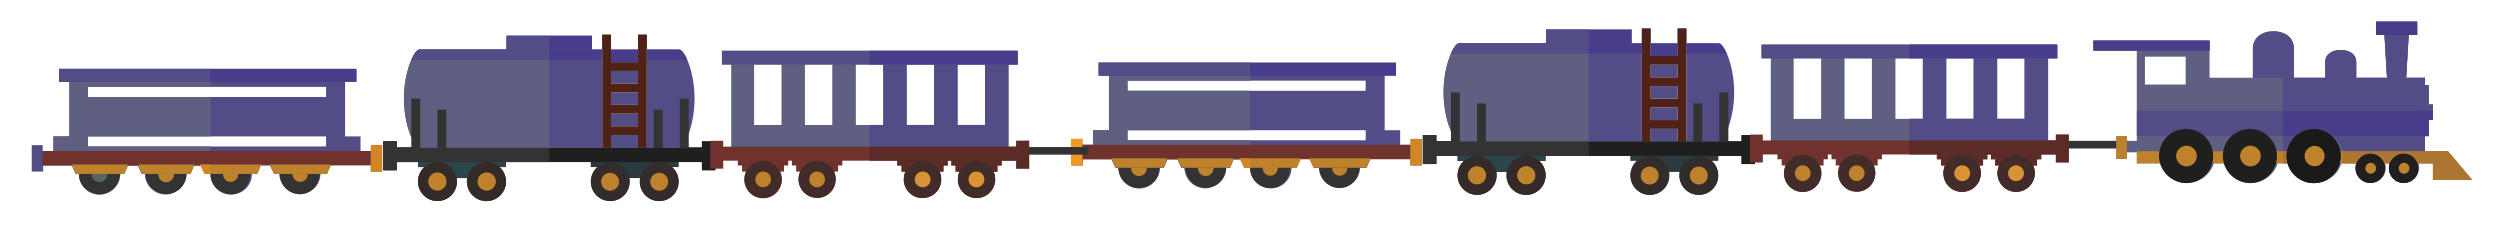 <svg height="74" viewBox="0 0 808 74" width="808" xmlns="http://www.w3.org/2000/svg"><path d="m660.14 45.52h27.6v2.47h-27.6z" fill="#333"/><path d="m562.86 43.68v2h-98.65v-2h-4.34v9.32h4.34v-2.63h6.89v1.63h2.07a6.3 6.3 0 1 0 10.53 4.65 5.67 5.67 0 0 0 -.1-1.09h3.4a6.59 6.59 0 0 0 -.1 1.09 6.3 6.3 0 1 0 10.56-4.65h2.06v-1.63h27.41v1.63h2.07a6.3 6.3 0 1 0 10.54 4.65 6.59 6.59 0 0 0 -.1-1.09h3.42a6.59 6.59 0 0 0 -.1 1.09 6.3 6.3 0 1 0 10.53-4.65h2.06v-1.63h7.51v2.63h4.33v-9.32z" fill="#2a3a3f" fill-rule="evenodd"/><path d="m562.86 43.68v1.97h-98.65v-1.97h-4.33v1.97 4.72 2.66h4.33v-2.66h3.45 3.44 28.42 27.41 28.42 4.17 3.34v2.66h4.34v-2.66-4.72-1.97z" fill="#1f1f1f" fill-rule="evenodd"/><path d="m555.48 14h-10.43v31.7h10.43c1.76 0 5-7.09 5-15.83s-3.24-15.87-5-15.87z" fill="#524d87" fill-rule="evenodd"/><path d="m533.48 27.83h8.73v4.06h-8.73z" fill="#524d87"/><path d="m533.48 41.64h8.73v4.06h-8.73z" fill="#524d87"/><path d="m533.48 34.74h8.73v4.06h-8.73z" fill="#524d87"/><path d="m533.48 20.93h8.73v4.06h-8.73z" fill="#524d87"/><path d="m530.64 9.2h2.84v4.82h-2.84z" fill="#524d87"/><path d="m542.21 9.2h2.84v4.82h-2.84z" fill="#524d87"/><path d="m527.34 9.56h-27.61v4.44h-28.14c-1.76 0-5 7.09-5 15.84s3.28 15.83 5 15.83h59.05v-31.67h-3.3z" fill="#524d87" fill-rule="evenodd"/><path d="m533.48 14.03h8.73v4.06h-8.73z" fill="#524d87"/><path d="m530.64 9.2h2.84v8.89h8.73v-8.89h2.84v36.5h-2.84v-4.06h-8.73v4.06h-2.84zm11.57 29.6v-4.06h-8.73v4.06zm0-6.9v-4.07h-8.73v4.07zm0-6.91v-4.06h-8.73v4.07z" fill="#4f2215" fill-rule="evenodd"/><path d="m493.29 62.9a6.23 6.23 0 1 0 -6.23-6.23 6.24 6.24 0 0 0 6.23 6.23z" fill="#342b28" fill-rule="evenodd"/><path d="m477.37 62.9a6.23 6.23 0 1 0 -6.23-6.23 6.24 6.24 0 0 0 6.23 6.23z" fill="#342b28" fill-rule="evenodd"/><path d="m477.37 59.56a2.9 2.9 0 1 0 -2.9-2.89 2.9 2.9 0 0 0 2.9 2.89z" fill="#f7b82e" fill-rule="evenodd"/><path d="m493.29 59.56a2.9 2.9 0 1 0 -2.89-2.89 2.9 2.9 0 0 0 2.89 2.89z" fill="#f7b82e" fill-rule="evenodd"/><path d="m527.34 14h-55.75c-.73 0-1.73 1.23-2.65 3.31h61.7v-3.31zm17.71 0v3.31h13.08c-.92-2.08-1.92-3.31-2.65-3.31zm-11.57 0v4.06h8.73v-4.06z" fill="#483d8b" fill-rule="evenodd"/><path d="m499.73 9.56h27.61v4.47h-27.61z" fill="#483d8b"/><g fill-rule="evenodd"><path d="m549.06 63a6.23 6.23 0 1 0 -6.23-6.23 6.24 6.24 0 0 0 6.23 6.23z" fill="#332c2b"/><path d="m549.06 59.63a2.89 2.89 0 1 0 -2.89-2.89 2.9 2.9 0 0 0 2.89 2.89z" fill="#bf822c"/><path d="m533.18 63a6.23 6.23 0 1 0 -6.18-6.26 6.24 6.24 0 0 0 6.18 6.26z" fill="#332c2b"/><path d="m533.18 59.63a2.89 2.89 0 1 0 -2.89-2.89 2.9 2.9 0 0 0 2.89 2.89z" fill="#bf822c"/><path d="m471.1 50.37v1.63h2.07a6.3 6.3 0 1 0 10.53 4.65 5.67 5.67 0 0 0 -.1-1.09h3.4a6.59 6.59 0 0 0 -.1 1.09 6.3 6.3 0 0 0 12.6.16 6.23 6.23 0 1 1 -.49-2.59 6.37 6.37 0 0 0 -1.55-2.22h2.06v-1.63zm6.27.07a6.23 6.23 0 1 1 -6.23 6.23 6.23 6.23 0 0 1 6.23-6.23z" fill="#2b454c"/><path d="m513.53 45.7h-41.94a1 1 0 0 1 -.28-.05h-7.1v-2h-4.34v9.35h4.34v-2.63h49.32z" fill="#333"/><path d="m468.94 17.34a32.35 32.35 0 0 0 -2.39 12.53c0 8.74 3.28 15.83 5 15.83h41.94v-28.36z" fill="#5f5f82"/><path d="m493.29 50.44a6.23 6.23 0 1 1 -6.23 6.23 6.23 6.23 0 0 1 6.23-6.23zm0 3.33a2.9 2.9 0 1 0 2.9 2.9 2.9 2.9 0 0 0 -2.9-2.9z" fill="#342b28"/><path d="m477.37 50.44a6.23 6.23 0 1 1 -6.23 6.23 6.23 6.23 0 0 1 6.23-6.23zm0 3.33a2.9 2.9 0 1 0 2.89 2.9 2.9 2.9 0 0 0 -2.89-2.9z" fill="#342b28"/><path d="m477.37 53.77a2.9 2.9 0 1 1 -2.9 2.9 2.89 2.89 0 0 1 2.9-2.9z" fill="#bf822c"/><path d="m493.29 53.77a2.9 2.9 0 1 1 -2.89 2.9 2.9 2.9 0 0 1 2.89-2.9z" fill="#bf822c"/><path d="m513.53 14h-41.94c-.73 0-1.73 1.23-2.65 3.31h44.59z" fill="#534e87"/></g><path d="m499.73 9.56h13.81v4.47h-13.81z" fill="#534e87"/><path d="m477.37 33.43h2.89v12.48h-2.89z" fill="#333"/><path d="m468.94 29.87h2.89v16.04h-2.89z" fill="#333"/><path d="m547.29 33.43h2.89v12.48h-2.89z" fill="#333"/><path d="m555.71 29.87h2.89v16.04h-2.89z" fill="#333"/><path d="m441.39 29.34h-77v-3.27h77zm0 16h-77v-3.25h77v3.26zm14.61-.43v1.9h-3.47v-4.72h-5v-17.65h3.67v-4.18h-96.1v4.18h3.32v17.65h-5.16v4.72h-3.46v-1.9h-3.54v8.56h3.67v-2.31h9.22l1.36 3.06h1a6.66 6.66 0 1 0 13.32 0h1.26l1.23-2.75h3.28l1.22 2.75h1a6.67 6.67 0 0 0 13.33 0h1.26l.83-2.75h3l1.06 2.75h1.8a6.66 6.66 0 1 0 13.32 0h1.64l1.08-2.85h3.37l1.22 2.85h1.53a6.67 6.67 0 0 0 13.33 0h1.41l.72-3.06h14.12v2.31h3.67v-8.56z" fill="#524d87" fill-rule="evenodd"/><path d="m410.59 60.79a6.43 6.43 0 1 0 -6.59-6.42 6.53 6.53 0 0 0 6.59 6.42z" fill="#333" fill-rule="evenodd"/><path d="m433.06 60.79a6.43 6.43 0 1 0 -6.61-6.42 6.53 6.53 0 0 0 6.61 6.42z" fill="#333" fill-rule="evenodd"/><path d="m433.06 56.79a2.43 2.43 0 1 0 -2.49-2.42 2.47 2.47 0 0 0 2.49 2.42z" fill="#bf822c" fill-rule="evenodd"/><path d="m410.59 56.79a2.43 2.43 0 1 0 -2.49-2.42 2.47 2.47 0 0 0 2.49 2.42z" fill="#bf822c" fill-rule="evenodd"/><path d="m389.71 60.79a6.43 6.43 0 1 0 -6.61-6.42 6.53 6.53 0 0 0 6.61 6.42z" fill="#566464" fill-rule="evenodd"/><path d="m389.71 56.79a2.43 2.43 0 1 0 -2.49-2.42 2.47 2.47 0 0 0 2.49 2.42z" fill="#404f8d" fill-rule="evenodd"/><path d="m368.12 60.79a6.43 6.43 0 1 0 -6.61-6.42 6.53 6.53 0 0 0 6.61 6.42z" fill="#566464" fill-rule="evenodd"/><path d="m368.12 56.79a2.43 2.43 0 1 0 -2.49-2.42 2.47 2.47 0 0 0 2.49 2.42z" fill="#404f8d" fill-rule="evenodd"/><path d="m355.1 20.26h96.08v4.18h-96.08z" fill="#483d8b"/><path d="m349.8 46.81h106.03v4.66h-106.03z" fill="#6f322c"/><path d="m346.26 44.91h3.53v8.57h-3.53z" fill="#f39821"/><path d="m455.82 44.91h3.67v8.57h-3.67z" fill="#d38724"/><path d="m359.15 51.16h18.19l-1.23 3.06h-15.6z" fill="#333" fill-rule="evenodd"/><path d="m380.62 51.16h18.19l-1.23 3.06h-15.6z" fill="#333" fill-rule="evenodd"/><path d="m400.65 51.16h19.89l-1.34 3.06h-17.06z" fill="#bf822c" fill-rule="evenodd"/><path d="m423.12 51.16h19.88l-1.33 3.06h-17.06z" fill="#333" fill-rule="evenodd"/><path d="m404 29.34h-39.58v-3.27h39.58v-1.63h-45.58v17.65h-5.16v4.72h50.74v-1.46h-39.58v-3.26h39.58zm-54.2 24.13h.13v-2h-.13zm24.94.75v.15a6.52 6.52 0 0 1 -6.62 6.42 6.66 6.66 0 0 1 -4.42-1.65 6.66 6.66 0 0 0 11.15-4.92zm1.37 0 1.23-2.75h-.13zm4.51-2.75 1.22 2.75h.16l-1.23-2.75zm2.24 2.75a6.66 6.66 0 0 0 6.67 6.66 6.55 6.55 0 0 0 2.76-.6 6.67 6.67 0 0 1 -2.58.51 6.51 6.51 0 0 1 -6.61-6.42v-.15z" fill="#5f5f82" fill-rule="evenodd"/><path d="m404 54.68c0-.11 0-.21 0-.31v-.15z" fill="#566464" fill-rule="evenodd"/><path d="m396.33 54.22v.15a6.62 6.62 0 0 1 -13.23 0v-.15h4.12v.15a2.5 2.5 0 0 0 5 0s0-.1 0-.15z" fill="#333" fill-rule="evenodd"/><path d="m392.2 54.22v.15a2.5 2.5 0 0 1 -5 0v-.15z" fill="#bf822c" fill-rule="evenodd"/><path d="m374.74 54.22v.15a6.62 6.62 0 0 1 -13.23 0v-.15h4.12v.15a2.5 2.5 0 0 0 5 0s0-.1 0-.15z" fill="#333" fill-rule="evenodd"/><path d="m370.61 54.22v.15a2.5 2.5 0 0 1 -5 0v-.15z" fill="#bf822c" fill-rule="evenodd"/><path d="m355.1 20.26h48.89v4.18h-48.89z" fill="#534e87"/><path d="m403.99 51.16h-3.34l.15.31h-2.12l.13-.31h-18.19l.13.31h-3.54l.13-.31h-18.19l.13.31h-9.48v-4.66h54.19z" fill="#6f322c" fill-rule="evenodd"/><path d="m346.26 44.91h3.54v8.57h-3.54z" fill="#f39821"/><path d="m359.15 51.16h18.19l-1.23 3.06h-15.6z" fill="#bf822c" fill-rule="evenodd"/><path d="m380.62 51.16h18.19l-1.23 3.06h-15.6z" fill="#bf822c" fill-rule="evenodd"/><path d="m400.65 51.16h3.34v3.06h-1.85z" fill="#d38724" fill-rule="evenodd"/><path d="m423.12 51.16h19.88l-1.33 3.06h-17.06z" fill="#bf822c" fill-rule="evenodd"/><path d="m569.33 14.41v4.44h3v27.15h89.63v-27.15h3v-4.44zm19.26 24h-8.87v-19.56h8.87v19.52zm16.44 0h-8.87v-19.56h8.84v19.52zm16.44 0h-8.87v-19.56h8.87v19.52zm16.44 0h-8.91v-19.56h8.87v19.52zm16.44 0h-8.87v-19.56h8.87z" fill="#5f5f82" fill-rule="evenodd"/><path d="m569.33 14.41h95.54v4.44h-95.54z" fill="#534e87"/><path d="m664.46 43.51v1.89h-94.71v-1.89h-4.16v9h4.16v-2.58h4.71v1.54h1.38v2h1.27a6.06 6.06 0 1 0 11 0h1.28v-2h1.37v-1.54h1.18v1.54h1.37v2h1.28a6 6 0 1 0 11 0h1.27v-2h1.38v-1.54h17.76v1.54h1.38v2h1.27a6 6 0 1 0 11 0h1.28v-2h1.37v-1.54h1.18v1.54h1.37v2h1.28a6 6 0 1 0 11.52 2.53 5.92 5.92 0 0 0 -.56-2.52h1.28v-2h1.37v-1.55h4.72v2.56h4.16v-9z" fill="#6f322c" fill-rule="evenodd"/><path d="m582.65 62a6 6 0 1 0 -6-6 6 6 0 0 0 6 6z" fill="#422c2a" fill-rule="evenodd"/><path d="m600.09 62a6 6 0 1 0 -6-6 6.05 6.05 0 0 0 6 6z" fill="#422c2a" fill-rule="evenodd"/><path d="m634.2 62a6 6 0 1 0 -6-6 6 6 0 0 0 6 6z" fill="#422c2a" fill-rule="evenodd"/><path d="m651.59 62a6 6 0 1 0 -6-6 6 6 0 0 0 6 6z" fill="#422c2a" fill-rule="evenodd"/><path d="m582.65 58.51a2.53 2.53 0 1 0 -2.53-2.51 2.52 2.52 0 0 0 2.53 2.51z" fill="#bf822c" fill-rule="evenodd"/><path d="m600.09 58.51a2.53 2.53 0 1 0 -2.53-2.51 2.52 2.52 0 0 0 2.53 2.51z" fill="#bf822c" fill-rule="evenodd"/><path d="m634.2 58.51a2.53 2.53 0 1 0 -2.53-2.51 2.52 2.52 0 0 0 2.53 2.51z" fill="#bf822c" fill-rule="evenodd"/><path d="m651.59 58.51a2.53 2.53 0 1 0 -2.53-2.51 2.52 2.52 0 0 0 2.53 2.51z" fill="#bf822c" fill-rule="evenodd"/><path d="m617.1 45.4h44.82v-26.55h-7.57v19.52h-8.87v-19.52h-7.57v19.52h-8.87v-19.52h-7.57v19.52h-4.37z" fill="#524d87" fill-rule="evenodd"/><path d="m617.1 14.41h47.77v4.44h-47.77z" fill="#483d8b"/><path d="m664.46 43.51v1.89h-47.36v4.53h8.9v1.54h1.38v2h1.27a6 6 0 0 0 5.5 8.57 6.36 6.36 0 0 0 1.24-.12 6.56 6.56 0 0 1 -1.18.11 6 6 0 1 1 5.48-8.56h1.23v-2h1.37v-1.54h1.18v1.54h1.37v2h1.27a6 6 0 1 1 1.32 6.9 6.05 6.05 0 0 0 10.22-4.37 5.92 5.92 0 0 0 -.56-2.52h1.28v-2h1.37v-1.55h4.72v2.56h4.16v-9z" fill="#5b2b28" fill-rule="evenodd"/><path d="m634.2 50a6 6 0 1 1 -6 6 6 6 0 0 1 6-6zm0 3.51a2.53 2.53 0 1 0 2.52 2.49 2.53 2.53 0 0 0 -2.52-2.54z" fill="#422c2a" fill-rule="evenodd"/><path d="m651.59 50a6 6 0 1 1 -6 6 6 6 0 0 1 6-6zm0 3.51a2.53 2.53 0 1 0 2.52 2.49 2.53 2.53 0 0 0 -2.52-2.54z" fill="#422c2a" fill-rule="evenodd"/><path d="m634.2 53.46a2.53 2.53 0 1 1 -2.53 2.54 2.52 2.52 0 0 1 2.53-2.54z" fill="#d89335" fill-rule="evenodd"/><path d="m651.59 53.46a2.53 2.53 0 1 1 -2.53 2.54 2.52 2.52 0 0 1 2.53-2.54z" fill="#d89335" fill-rule="evenodd"/><path d="m324.14 47.52h27.6v2.47h-27.6z" fill="#333"/><path d="m226.86 45.68v2h-98.65v-2h-4.34v9.32h4.34v-2.63h6.89v1.63h2.07a6.3 6.3 0 1 0 10.53 4.65 5.67 5.67 0 0 0 -.1-1.09h3.4a6.59 6.59 0 0 0 -.1 1.09 6.3 6.3 0 1 0 10.56-4.65h2.06v-1.63h27.41v1.63h2.07a6.3 6.3 0 1 0 10.54 4.65 6.59 6.59 0 0 0 -.1-1.09h3.42a6.59 6.59 0 0 0 -.1 1.09 6.3 6.3 0 1 0 10.53-4.65h2.06v-1.63h7.51v2.63h4.33v-9.32z" fill="#2a3a3f" fill-rule="evenodd"/><path d="m226.86 45.68v1.97h-98.65v-1.97h-4.33v1.97 4.72 2.66h4.33v-2.66h3.45 3.44 28.42 27.41 28.42 4.17 3.34v2.66h4.33v-2.66-4.72-1.97z" fill="#1f1f1f" fill-rule="evenodd"/><path d="m219.48 16h-10.43v31.7h10.43c1.76 0 5-7.09 5-15.83s-3.24-15.87-5-15.87z" fill="#524d87" fill-rule="evenodd"/><path d="m197.48 29.83h8.73v4.06h-8.73z" fill="#524d87"/><path d="m197.48 43.64h8.73v4.06h-8.73z" fill="#524d87"/><path d="m197.48 36.74h8.73v4.06h-8.73z" fill="#524d87"/><path d="m197.48 22.93h8.73v4.06h-8.73z" fill="#524d87"/><path d="m194.64 11.2h2.84v4.82h-2.84z" fill="#524d87"/><path d="m206.21 11.2h2.84v4.82h-2.84z" fill="#524d87"/><path d="m191.34 11.56h-27.61v4.44h-28.14c-1.76 0-5 7.09-5 15.84s3.28 15.83 5 15.83h59v-31.67h-3.3z" fill="#524d87" fill-rule="evenodd"/><path d="m197.48 16.03h8.73v4.06h-8.73z" fill="#524d87"/><path d="m194.64 11.2h2.84v8.89h8.73v-8.89h2.84v36.5h-2.84v-4.06h-8.73v4.06h-2.84zm11.57 29.6v-4.06h-8.73v4.06zm0-6.9v-4.07h-8.73v4.07zm0-6.91v-4.06h-8.73v4.07z" fill="#4f2215" fill-rule="evenodd"/><path d="m157.29 64.9a6.23 6.23 0 1 0 -6.23-6.23 6.24 6.24 0 0 0 6.23 6.23z" fill="#342b28" fill-rule="evenodd"/><path d="m141.37 64.9a6.23 6.23 0 1 0 -6.23-6.23 6.24 6.24 0 0 0 6.23 6.23z" fill="#342b28" fill-rule="evenodd"/><path d="m141.37 61.56a2.9 2.9 0 1 0 -2.9-2.89 2.9 2.9 0 0 0 2.9 2.89z" fill="#f7b82e" fill-rule="evenodd"/><path d="m157.29 61.56a2.9 2.9 0 1 0 -2.89-2.89 2.9 2.9 0 0 0 2.89 2.89z" fill="#f7b82e" fill-rule="evenodd"/><path d="m191.34 16h-55.75c-.73 0-1.73 1.23-2.65 3.31h61.7v-3.31zm17.71 0v3.31h13.08c-.92-2.08-1.92-3.31-2.65-3.31zm-11.57 0v4.06h8.73v-4.06z" fill="#483d8b" fill-rule="evenodd"/><path d="m163.73 11.56h27.61v4.47h-27.61z" fill="#483d8b"/><path d="m213.06 65a6.23 6.23 0 1 0 -6.23-6.23 6.24 6.24 0 0 0 6.23 6.23z" fill="#332c2b" fill-rule="evenodd"/><path d="m213.06 61.63a2.89 2.89 0 1 0 -2.89-2.89 2.9 2.9 0 0 0 2.89 2.89z" fill="#bf822c" fill-rule="evenodd"/><path d="m197.18 65a6.23 6.23 0 1 0 -6.18-6.26 6.24 6.24 0 0 0 6.18 6.26z" fill="#332c2b" fill-rule="evenodd"/><path d="m197.18 61.63a2.89 2.89 0 1 0 -2.89-2.89 2.9 2.9 0 0 0 2.89 2.89z" fill="#bf822c" fill-rule="evenodd"/><path d="m135.1 52.37v1.63h2.07a6.3 6.3 0 1 0 10.53 4.65 5.67 5.67 0 0 0 -.1-1.09h3.4a6.59 6.59 0 0 0 -.1 1.09 6.3 6.3 0 0 0 12.6.16 6.23 6.23 0 1 1 -.49-2.59 6.37 6.37 0 0 0 -1.55-2.22h2.06v-1.63zm6.27.07a6.23 6.23 0 1 1 -6.23 6.23 6.23 6.23 0 0 1 6.23-6.23z" fill="#2b454c" fill-rule="evenodd"/><path d="m177.53 47.7h-41.94a1 1 0 0 1 -.28-.05h-7.1v-2h-4.34v9.35h4.34v-2.63h49.32z" fill="#333" fill-rule="evenodd"/><path d="m132.94 19.34a32.35 32.35 0 0 0 -2.39 12.53c0 8.74 3.28 15.83 5 15.83h41.94v-28.36z" fill="#5f5f82" fill-rule="evenodd"/><path d="m157.29 52.44a6.23 6.23 0 1 1 -6.23 6.23 6.23 6.23 0 0 1 6.23-6.23zm0 3.33a2.9 2.9 0 1 0 2.9 2.9 2.9 2.9 0 0 0 -2.9-2.9z" fill="#342b28" fill-rule="evenodd"/><path d="m141.37 52.44a6.23 6.23 0 1 1 -6.23 6.23 6.23 6.23 0 0 1 6.23-6.23zm0 3.33a2.9 2.9 0 1 0 2.89 2.9 2.9 2.9 0 0 0 -2.89-2.9z" fill="#342b28" fill-rule="evenodd"/><path d="m141.37 55.77a2.9 2.9 0 1 1 -2.9 2.9 2.89 2.89 0 0 1 2.9-2.9z" fill="#bf822c" fill-rule="evenodd"/><path d="m157.29 55.77a2.9 2.9 0 1 1 -2.89 2.9 2.9 2.9 0 0 1 2.89-2.9z" fill="#bf822c" fill-rule="evenodd"/><path d="m177.53 16h-41.94c-.73 0-1.73 1.23-2.65 3.31h44.59z" fill="#534e87" fill-rule="evenodd"/><path d="m163.73 11.56h13.81v4.47h-13.81z" fill="#534e87"/><path d="m141.37 35.43h2.89v12.48h-2.89z" fill="#333"/><path d="m132.94 31.87h2.89v16.04h-2.89z" fill="#333"/><path d="m211.29 35.43h2.89v12.48h-2.89z" fill="#333"/><path d="m219.71 31.87h2.89v16.04h-2.89z" fill="#333"/><path d="m105.39 31.34h-77v-3.27h77zm0 16h-77v-3.25h77v3.26zm14.61-.43v1.9h-3.47v-4.72h-5v-17.65h3.67v-4.18h-96.1v4.18h3.32v17.65h-5.16v4.72h-3.46v-1.9h-3.54v8.56h3.67v-2.31h9.22l1.36 3.06h1a6.66 6.66 0 0 0 13.32 0h1.26l1.23-2.75h3.28l1.22 2.75h1a6.67 6.67 0 0 0 13.33 0h1.26l.83-2.75h3l1.06 2.75h1.8a6.66 6.66 0 1 0 13.32 0h1.64l1.08-2.85h3.37l1.22 2.85h1.53a6.67 6.67 0 0 0 13.33 0h1.41l.72-3.06h14.12v2.31h3.67v-8.56z" fill="#524d87" fill-rule="evenodd"/><path d="m74.59 62.79a6.43 6.43 0 1 0 -6.59-6.42 6.53 6.53 0 0 0 6.59 6.42z" fill="#333" fill-rule="evenodd"/><path d="m97.06 62.79a6.43 6.43 0 1 0 -6.61-6.42 6.53 6.53 0 0 0 6.61 6.42z" fill="#333" fill-rule="evenodd"/><path d="m97.06 58.79a2.43 2.43 0 1 0 -2.49-2.42 2.47 2.47 0 0 0 2.49 2.42z" fill="#bf822c" fill-rule="evenodd"/><path d="m74.59 58.79a2.43 2.43 0 1 0 -2.49-2.42 2.47 2.47 0 0 0 2.49 2.42z" fill="#bf822c" fill-rule="evenodd"/><path d="m53.71 62.79a6.43 6.43 0 1 0 -6.61-6.42 6.53 6.53 0 0 0 6.61 6.42z" fill="#566464" fill-rule="evenodd"/><path d="m53.71 58.79a2.43 2.43 0 1 0 -2.49-2.42 2.47 2.47 0 0 0 2.49 2.42z" fill="#404f8d" fill-rule="evenodd"/><path d="m32.12 62.79a6.43 6.43 0 1 0 -6.61-6.42 6.53 6.53 0 0 0 6.61 6.42z" fill="#566464" fill-rule="evenodd"/><path d="m19.1 22.26h96.08v4.18h-96.08z" fill="#483d8b"/><path d="m13.8 48.81h106.03v4.66h-106.03z" fill="#6f322c"/><path d="m119.82 46.91h3.67v8.57h-3.67z" fill="#d38724"/><path d="m23.15 53.16h18.19l-1.23 3.06h-15.6z" fill="#333" fill-rule="evenodd"/><path d="m44.62 53.16h18.19l-1.23 3.06h-15.6z" fill="#333" fill-rule="evenodd"/><path d="m64.65 53.16h19.89l-1.34 3.06h-17.06z" fill="#bf822c" fill-rule="evenodd"/><path d="m87.12 53.16h19.88l-1.33 3.06h-17.06z" fill="#333" fill-rule="evenodd"/><path d="m68 31.34h-39.58v-3.27h39.58v-1.63h-45.58v17.65h-5.16v4.72h50.74v-1.46h-39.58v-3.26h39.58zm-54.2 24.13h.13v-2h-.13zm24.94.75v.15a6.52 6.52 0 0 1 -6.62 6.42 6.66 6.66 0 0 1 -4.42-1.65 6.66 6.66 0 0 0 11.15-4.92zm1.37 0 1.23-2.75h-.13zm4.51-2.75 1.22 2.75h.16l-1.23-2.75zm2.24 2.75a6.66 6.66 0 0 0 6.67 6.66 6.55 6.55 0 0 0 2.76-.6 6.67 6.67 0 0 1 -2.58.51 6.51 6.51 0 0 1 -6.61-6.42v-.15z" fill="#5f5f82" fill-rule="evenodd"/><path d="m68 56.68c0-.11 0-.21 0-.31v-.15z" fill="#566464" fill-rule="evenodd"/><path d="m60.33 56.22v.15a6.62 6.62 0 0 1 -13.23 0v-.15h4.12v.15a2.5 2.5 0 0 0 5 0s0-.1 0-.15z" fill="#333" fill-rule="evenodd"/><path d="m56.2 56.22v.15a2.5 2.5 0 0 1 -5 0v-.15z" fill="#bf822c" fill-rule="evenodd"/><path d="m38.74 56.22v.15a6.62 6.62 0 0 1 -13.23 0v-.15h4.12v.15a2.5 2.5 0 0 0 5 0s0-.1 0-.15z" fill="#333" fill-rule="evenodd"/><path d="m19.1 22.26h48.89v4.18h-48.89z" fill="#534e87"/><path d="m67.99 53.16h-3.34l.15.31h-2.12l.13-.31h-18.19l.13.31h-3.54l.13-.31h-18.19l.13.31h-9.48v-4.66h54.19z" fill="#6f322c" fill-rule="evenodd"/><path d="m23.15 53.16h18.19l-1.23 3.06h-15.6z" fill="#bf822c" fill-rule="evenodd"/><path d="m44.62 53.16h18.19l-1.23 3.06h-15.6z" fill="#bf822c" fill-rule="evenodd"/><path d="m64.65 53.16h3.34v3.06h-1.85z" fill="#d38724" fill-rule="evenodd"/><path d="m87.12 53.16h19.88l-1.33 3.06h-17.06z" fill="#bf822c" fill-rule="evenodd"/><path d="m233.33 16.41v4.44h3v27.15h89.63v-27.15h3v-4.44zm19.26 24h-8.87v-19.56h8.87v19.52zm16.44 0h-8.87v-19.56h8.84v19.52zm16.44 0h-8.87v-19.56h8.87v19.52zm16.44 0h-8.91v-19.56h8.87v19.52zm16.44 0h-8.87v-19.56h8.87z" fill="#5f5f82" fill-rule="evenodd"/><path d="m233.33 16.41h95.54v4.44h-95.54z" fill="#534e87"/><path d="m328.46 45.51v1.89h-94.71v-1.89h-4.16v9h4.16v-2.58h4.71v1.54h1.38v2h1.27a6.06 6.06 0 1 0 11 0h1.28v-2h1.37v-1.54h1.18v1.54h1.37v2h1.28a6 6 0 1 0 11 0h1.27v-2h1.38v-1.54h17.76v1.54h1.38v2h1.27a6 6 0 1 0 11 0h1.28v-2h1.37v-1.54h1.18v1.54h1.37v2h1.28a6 6 0 1 0 11.52 2.53 5.92 5.92 0 0 0 -.56-2.52h1.28v-2h1.37v-1.55h4.72v2.56h4.16v-9z" fill="#6f322c" fill-rule="evenodd"/><path d="m246.65 64a6 6 0 1 0 -6-6 6 6 0 0 0 6 6z" fill="#422c2a" fill-rule="evenodd"/><path d="m264.09 64a6 6 0 1 0 -6-6 6.05 6.05 0 0 0 6 6z" fill="#422c2a" fill-rule="evenodd"/><path d="m298.2 64a6 6 0 1 0 -6-6 6 6 0 0 0 6 6z" fill="#422c2a" fill-rule="evenodd"/><path d="m315.59 64a6 6 0 1 0 -6-6 6 6 0 0 0 6 6z" fill="#422c2a" fill-rule="evenodd"/><path d="m246.65 60.51a2.53 2.53 0 1 0 -2.53-2.51 2.52 2.52 0 0 0 2.53 2.51z" fill="#bf822c" fill-rule="evenodd"/><path d="m264.09 60.51a2.53 2.53 0 1 0 -2.53-2.51 2.52 2.52 0 0 0 2.53 2.51z" fill="#bf822c" fill-rule="evenodd"/><path d="m298.2 60.51a2.53 2.53 0 1 0 -2.53-2.51 2.52 2.52 0 0 0 2.53 2.51z" fill="#bf822c" fill-rule="evenodd"/><path d="m315.59 60.51a2.53 2.53 0 1 0 -2.53-2.51 2.52 2.52 0 0 0 2.53 2.51z" fill="#bf822c" fill-rule="evenodd"/><path d="m281.1 47.4h44.82v-26.55h-7.57v19.52h-8.87v-19.52h-7.57v19.52h-8.87v-19.52h-7.57v19.52h-4.37z" fill="#524d87" fill-rule="evenodd"/><path d="m281.1 16.41h47.77v4.44h-47.77z" fill="#483d8b"/><path d="m328.46 45.51v1.89h-47.36v4.53h8.9v1.54h1.38v2h1.27a6 6 0 0 0 5.5 8.57 6.36 6.36 0 0 0 1.24-.12 6.56 6.56 0 0 1 -1.18.11 6 6 0 1 1 5.48-8.56h1.23v-2h1.37v-1.54h1.18v1.54h1.37v2h1.27a6 6 0 1 1 1.32 6.9 6.05 6.05 0 0 0 10.22-4.37 5.92 5.92 0 0 0 -.56-2.52h1.28v-2h1.37v-1.55h4.72v2.56h4.16v-9z" fill="#5b2b28" fill-rule="evenodd"/><path d="m298.2 52a6 6 0 1 1 -6 6 6 6 0 0 1 6-6zm0 3.51a2.53 2.53 0 1 0 2.52 2.49 2.53 2.53 0 0 0 -2.52-2.54z" fill="#422c2a" fill-rule="evenodd"/><path d="m315.59 52a6 6 0 1 1 -6 6 6 6 0 0 1 6-6zm0 3.51a2.53 2.53 0 1 0 2.52 2.49 2.53 2.53 0 0 0 -2.52-2.54z" fill="#422c2a" fill-rule="evenodd"/><path d="m298.2 55.46a2.53 2.53 0 1 1 -2.53 2.54 2.52 2.52 0 0 1 2.53-2.54z" fill="#d89335" fill-rule="evenodd"/><path d="m315.59 55.46a2.53 2.53 0 1 1 -2.53 2.54 2.52 2.52 0 0 1 2.53-2.54z" fill="#d89335" fill-rule="evenodd"/><path d="m799 58.16-7.83-9.29h-7.41v-4.87h1.24v-5.27h1.33v-5h-1.33v-6.21h-1.23v-2.4h-6.09l.82-13.83h2.74v-4.29h-13.32v4.29h2.74l.82 13.83h-10v-4.93c0-2.76-2.24-4-5-4s-5 1.27-5 4v4.93h-10.11v-9.36c0-3.65-3-5.65-6.62-5.65s-6.62 2-6.62 5.65v9.36h-14v-12h-37.52v3.22h14v29.19h-3.21v-1.53h-3.4v7.34h3.4v-2.1h3.23v3.55h7.57a9.08 9.08 0 0 0 17.31 0h3.3a9.08 9.08 0 0 0 17.31 0h3.3a9.08 9.08 0 0 0 17.31 0h4.81a4.69 4.69 0 0 0 -.22 1.46 4.88 4.88 0 0 0 9.76 0 5 5 0 0 0 -.22-1.46h1.45a5 5 0 0 0 -.22 1.46 4.88 4.88 0 0 0 9.76 0 4.69 4.69 0 0 0 -.22-1.46h4.69v5.37zm-105.76-30.84v-9h13.17v9z" fill="#5f5f82" fill-rule="evenodd"/><path d="m690.63 52.79h95.76l-.07 5.37h12.68l-7.84-9.29h-100.53z" fill="#bf822c" fill-rule="evenodd"/><path d="m690.63 35.8h94.36v8.18h-94.36z" fill="#524d87"/><path d="m684 43.98h3.4v7.34h-3.4z" fill="#bf822c"/><path d="m770.66 11.29h7.83l-.82 13.83h-6.19z" fill="#724f87" fill-rule="evenodd"/><path d="m767.92 7h13.31v4.29h-13.31z" fill="#583c69"/><path d="m706.79 59.18a8.75 8.75 0 1 0 -9-8.74 8.92 8.92 0 0 0 9 8.74z" fill="#211e1e" fill-rule="evenodd"/><path d="m706.79 53.78a3.34 3.34 0 1 0 -3.46-3.34 3.41 3.41 0 0 0 3.46 3.34z" fill="#bf822c" fill-rule="evenodd"/><path d="m727.47 59.18a8.75 8.75 0 1 0 -9.06-8.74 8.92 8.92 0 0 0 9.06 8.74z" fill="#211e1e" fill-rule="evenodd"/><path d="m727.47 53.78a3.34 3.34 0 1 0 -3.47-3.34 3.41 3.41 0 0 0 3.47 3.34z" fill="#bf822c" fill-rule="evenodd"/><path d="m748.08 59.18a8.75 8.75 0 1 0 -9.08-8.74 8.92 8.92 0 0 0 9.08 8.74z" fill="#211e1e" fill-rule="evenodd"/><path d="m748.08 53.78a3.34 3.34 0 1 0 -3.46-3.34 3.41 3.41 0 0 0 3.46 3.34z" fill="#bf822c" fill-rule="evenodd"/><path d="m766.22 59.11a4.73 4.73 0 1 0 -4.89-4.72 4.82 4.82 0 0 0 4.89 4.72z" fill="#211e1e" fill-rule="evenodd"/><path d="m766.22 56.19a1.81 1.81 0 1 0 -1.87-1.8 1.84 1.84 0 0 0 1.87 1.8z" fill="#bf822c" fill-rule="evenodd"/><path d="m777 59.11a4.73 4.73 0 1 0 -4.9-4.72 4.82 4.82 0 0 0 4.9 4.72z" fill="#211e1e" fill-rule="evenodd"/><path d="m777 56.19a1.81 1.81 0 1 0 -1.88-1.8 1.84 1.84 0 0 0 1.88 1.8z" fill="#bf822c" fill-rule="evenodd"/><path d="m741.37 25.12v-9.36c0-3.65-3-5.65-6.62-5.65s-6.62 2-6.62 5.65v9.36z" fill="#524d87" fill-rule="evenodd"/><path d="m751.54 20.19v4.93h10v-4.93c0-2.76-2.24-4-5-4s-5 1.24-5 4z" fill="#724f87" fill-rule="evenodd"/><path d="m676.61 13.13h37.52v3.22h-37.52z" fill="#583c69"/><path d="m783.76 48.87v-4.87h-29.58a8.71 8.71 0 0 1 2.82 4.87zm-41.76-4.87h-4.16v4.89h1.36a8.69 8.69 0 0 1 2.8-4.89zm43-5.25h1.33v-5h-1.33v-6.23h-1.23v-2.4h-46v10.68h47.23v2.93zm-23.46 14.04a4.69 4.69 0 0 0 -.22 1.46 5.63 5.63 0 0 0 0 .58c0-.15 0-.29 0-.44a4.5 4.5 0 0 1 .29-1.6zm1.8 5.42a4.9 4.9 0 0 0 4.34.69 5.1 5.1 0 0 1 -4.34-.69zm7.66-4.92a4.05 4.05 0 0 0 -.12-.5 4.13 4.13 0 0 1 .15.5zm1.33-.5a5 5 0 0 0 -.22 1.46 4.89 4.89 0 0 0 4.89 4.88 5 5 0 0 0 1-.11 5.12 5.12 0 0 1 -1 .09 4.81 4.81 0 0 1 -4.9-4.72 4.5 4.5 0 0 1 .29-1.6zm14 0v5.37l.07-5.37z" fill="#524d87" fill-rule="evenodd"/><path d="m737.81 52.79h1.55a8.35 8.35 0 0 1 -.34-2.35 8.12 8.12 0 0 1 .15-1.57h-1.36zm19 0h4.82a5 5 0 0 1 9.21 0h1.6a5 5 0 0 1 9.21 0h4.75l-.07 5.37h12.67l-7.83-9.29h-34.17a9 9 0 0 1 .14 1.57 8.34 8.34 0 0 1 -.34 2.35z" fill="#aa7632" fill-rule="evenodd"/><path d="m737.81 35.8h47.19v8.2h-30.82a9.31 9.31 0 0 0 -12.18 0h-4.16z" fill="#483d8b" fill-rule="evenodd"/><path d="m770.66 11.29h7.83l-.82 13.83h-6.19z" fill="#524d87" fill-rule="evenodd"/><path d="m767.92 7h13.31v4.29h-13.31z" fill="#483d8b"/><path d="m748.08 41.7a8.75 8.75 0 1 1 -9.08 8.74 8.9 8.9 0 0 1 9.06-8.74zm0 5.4a3.34 3.34 0 1 0 3.46 3.34 3.4 3.4 0 0 0 -3.46-3.34z" fill="#1a1a1a" fill-rule="evenodd"/><path d="m766.22 49.66a4.73 4.73 0 1 1 -4.89 4.73 4.82 4.82 0 0 1 4.89-4.73zm0 2.92a1.81 1.81 0 1 0 1.87 1.81 1.84 1.84 0 0 0 -1.87-1.81z" fill="#211e1e" fill-rule="evenodd"/><path d="m777 49.66a4.73 4.73 0 1 1 -4.9 4.73 4.81 4.81 0 0 1 4.9-4.73zm0 2.92a1.81 1.81 0 1 0 1.87 1.81 1.84 1.84 0 0 0 -1.87-1.81z" fill="#211e1e" fill-rule="evenodd"/><path d="m741.37 25.12v-9.36a5.27 5.27 0 0 0 -3.56-5.12v14.48z" fill="#524d87" fill-rule="evenodd"/><path d="m751.54 20.19v4.93h10v-4.93c0-2.76-2.24-4-5-4s-5 1.24-5 4z" fill="#524d87" fill-rule="evenodd"/><path d="m676.61 13.13h37.52v3.22h-37.52z" fill="#483d8b"/><path d="m781.04 35.8h5.28v2.93h-5.28z" fill="#483d8b"/></svg>